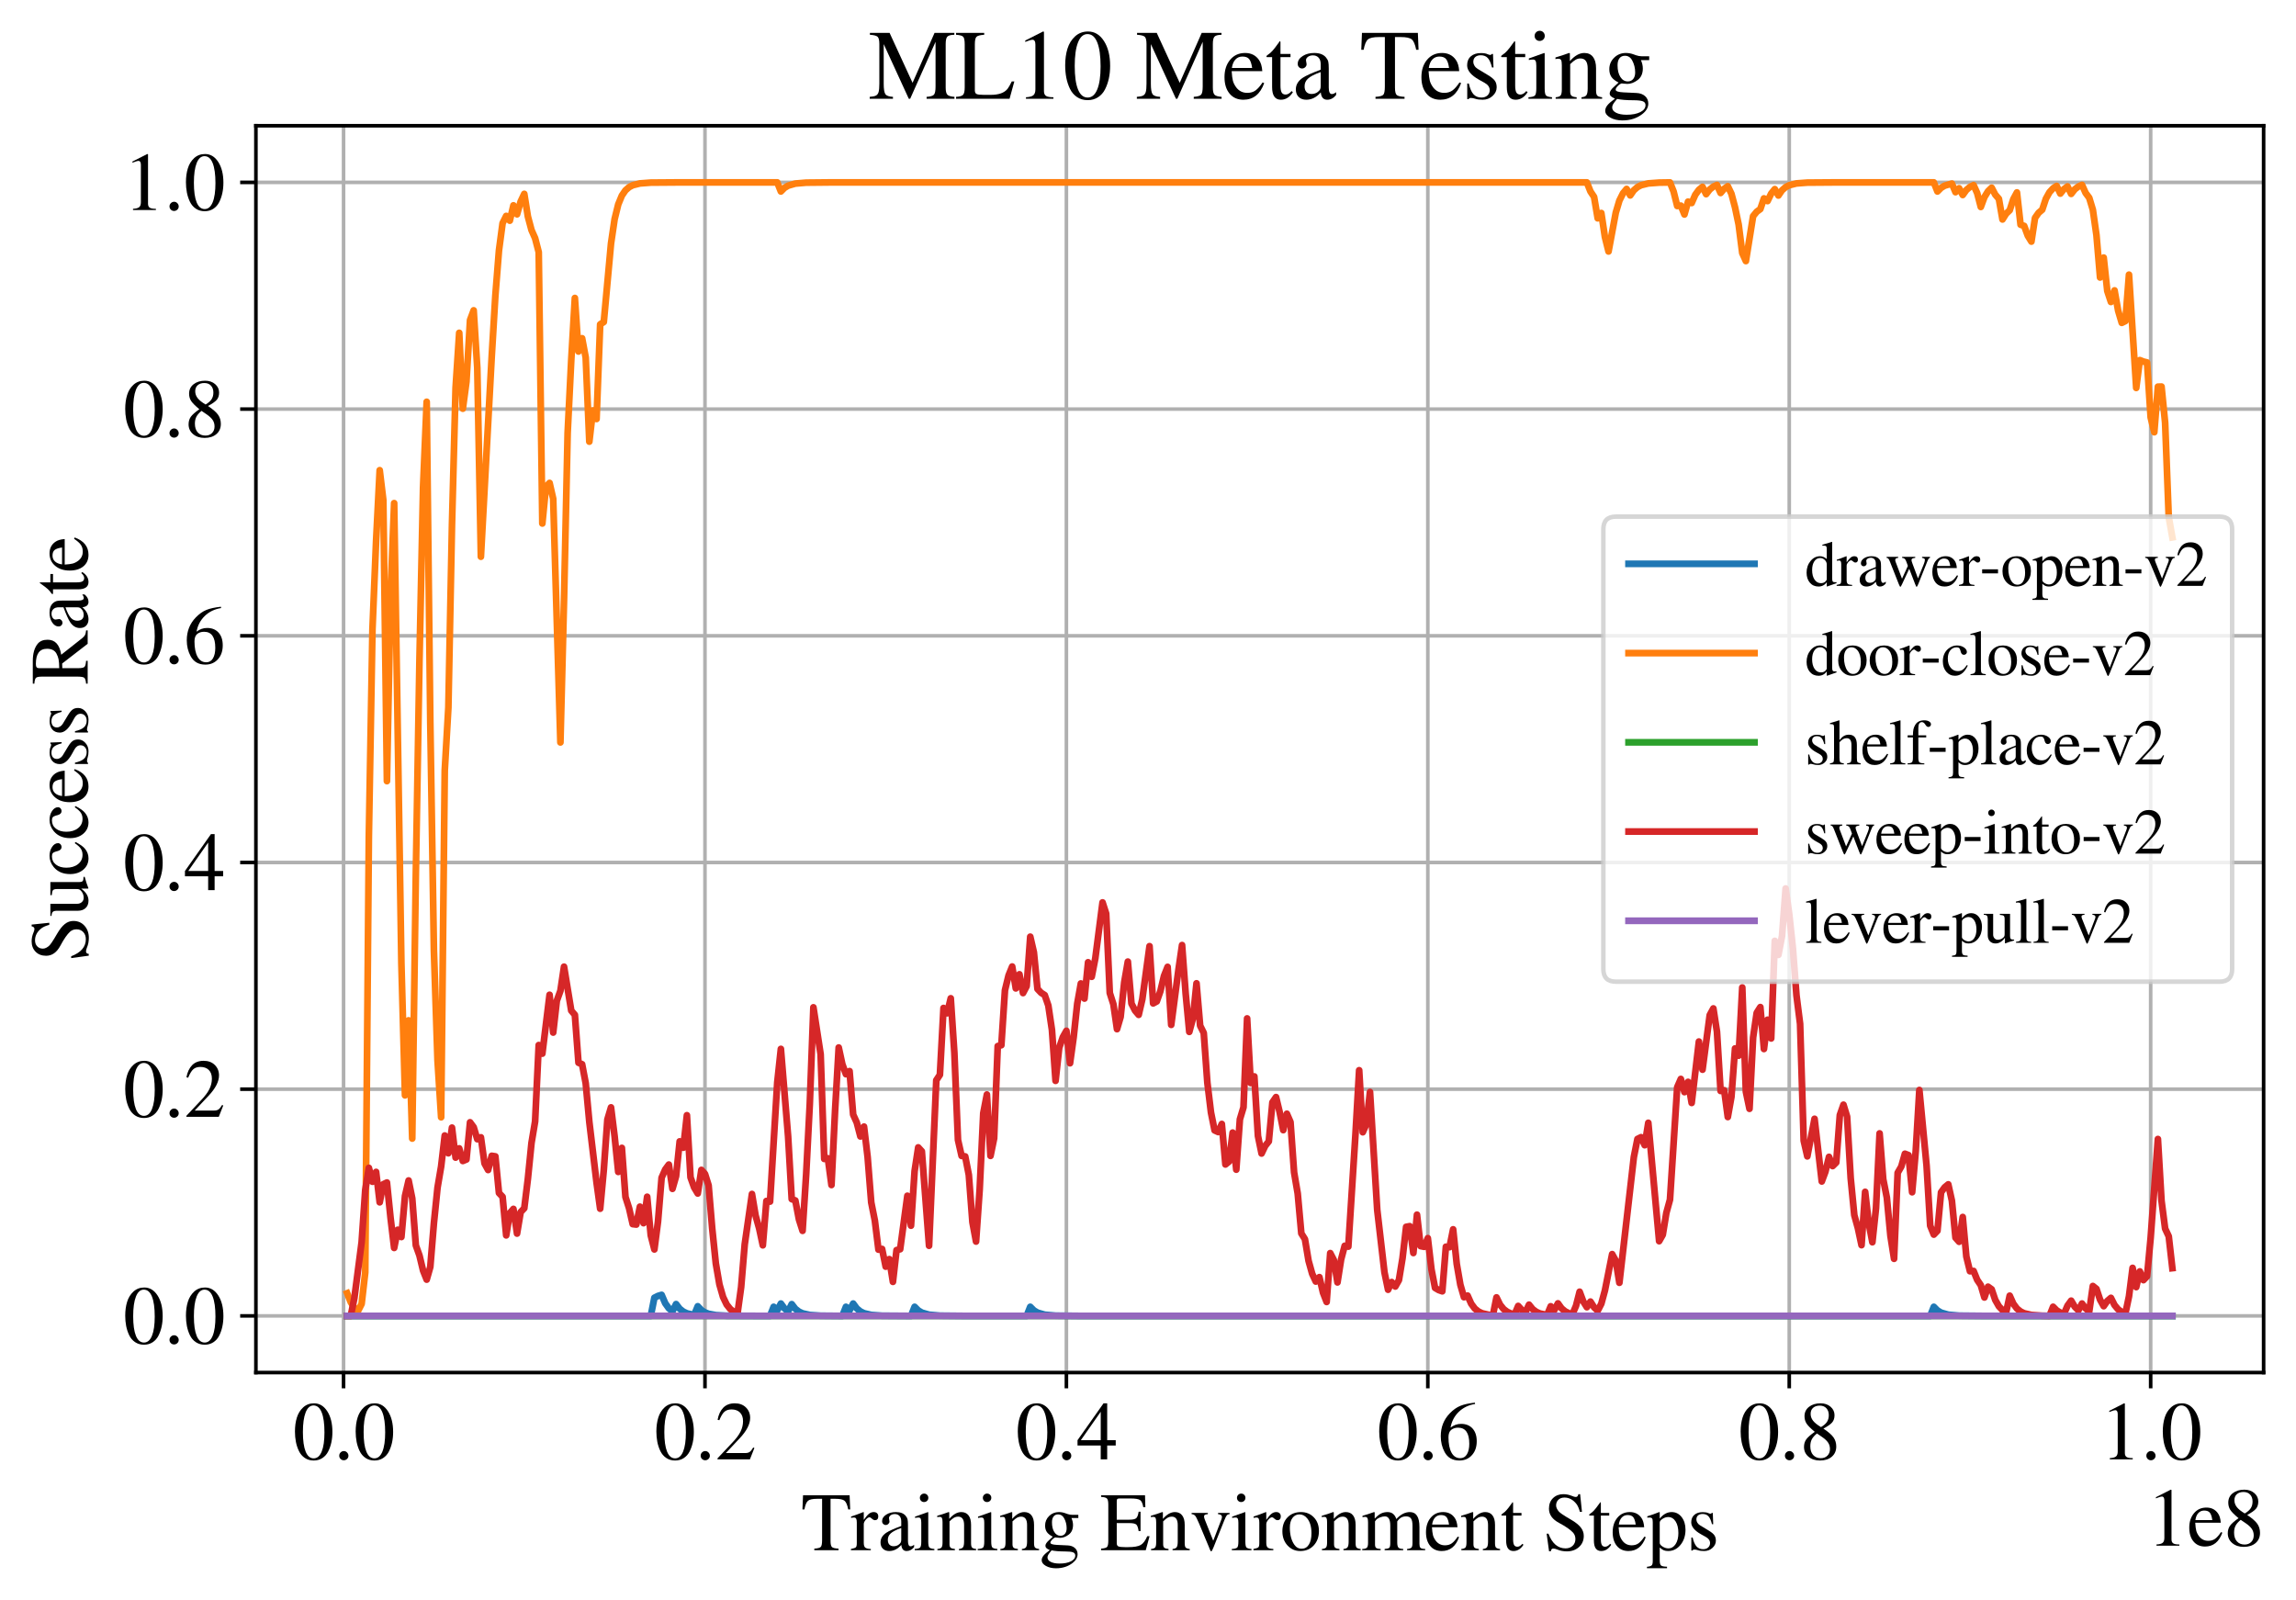 <?xml version="1.0" encoding="utf-8" standalone="no"?>
<!DOCTYPE svg PUBLIC "-//W3C//DTD SVG 1.1//EN"
  "http://www.w3.org/Graphics/SVG/1.1/DTD/svg11.dtd">
<svg xmlns:xlink="http://www.w3.org/1999/xlink" width="510.5pt" height="355.769pt" viewBox="0 0 510.5 355.769" xmlns="http://www.w3.org/2000/svg" version="1.1">
 <defs>
  <style type="text/css">*{stroke-linejoin: round; stroke-linecap: butt}</style>
 </defs>
 <g id="figure_1">
  <g id="patch_1">
   <path d="M 0 355.769 
L 510.5 355.769 
L 510.5 0 
L 0 0 
z
" style="fill: #ffffff"/>
  </g>
  <g id="axes_1">
   <g id="patch_2">
    <path d="M 56.9 305.152 
L 503.3 305.152 
L 503.3 27.952 
L 56.9 27.952 
z
" style="fill: #ffffff"/>
   </g>
   <g id="matplotlib.axis_1">
    <g id="xtick_1">
     <g id="line2d_1">
      <path d="M 76.387 305.152 
L 76.387 27.952 
" clip-path="url(#p95e732cefd)" style="fill: none; stroke: #b0b0b0; stroke-width: 0.8; stroke-linecap: square"/>
     </g>
     <g id="line2d_2">
      <defs>
       <path id="mdeeabfdb1f" d="M 0 0 
L 0 3.5 
" style="stroke: #000000; stroke-width: 0.8"/>
      </defs>
      <g>
       <use xlink:href="#mdeeabfdb1f" x="76.387" y="305.152" style="stroke: #000000; stroke-width: 0.8"/>
      </g>
     </g>
     <g id="text_1">
      <!-- 0.0 -->
      <g transform="translate(65.137 324.446)scale(0.18 -0.18)">
       <defs>
        <path id="STIXGeneral-Regular-30" d="M 3046 2112 
Q 3046 1683 2963 1302 
Q 2880 922 2717 602 
Q 2554 282 2266 96 
Q 1978 -90 1600 -90 
Q 1210 -90 915 108 
Q 621 307 461 640 
Q 301 973 227 1350 
Q 154 1728 154 2150 
Q 154 2746 301 3222 
Q 448 3699 790 4012 
Q 1133 4326 1626 4326 
Q 2253 4326 2649 3712 
Q 3046 3098 3046 2112 
z
M 2432 2080 
Q 2432 3091 2217 3625 
Q 2003 4160 1587 4160 
Q 1190 4160 979 3622 
Q 768 3085 768 2106 
Q 768 1120 979 598 
Q 1190 77 1600 77 
Q 2003 77 2217 598 
Q 2432 1120 2432 2080 
z
" transform="scale(0.016)"/>
        <path id="STIXGeneral-Regular-2e" d="M 1158 275 
Q 1158 134 1052 32 
Q 947 -70 800 -70 
Q 653 -70 550 32 
Q 448 134 448 281 
Q 448 429 553 534 
Q 659 640 806 640 
Q 947 640 1052 531 
Q 1158 422 1158 275 
z
" transform="scale(0.016)"/>
       </defs>
       <use xlink:href="#STIXGeneral-Regular-30"/>
       <use xlink:href="#STIXGeneral-Regular-2e" x="50"/>
       <use xlink:href="#STIXGeneral-Regular-30" x="75"/>
      </g>
     </g>
    </g>
    <g id="xtick_2">
     <g id="line2d_3">
      <path d="M 156.747 305.152 
L 156.747 27.952 
" clip-path="url(#p95e732cefd)" style="fill: none; stroke: #b0b0b0; stroke-width: 0.8; stroke-linecap: square"/>
     </g>
     <g id="line2d_4">
      <g>
       <use xlink:href="#mdeeabfdb1f" x="156.747" y="305.152" style="stroke: #000000; stroke-width: 0.8"/>
      </g>
     </g>
     <g id="text_2">
      <!-- 0.2 -->
      <g transform="translate(145.497 324.446)scale(0.18 -0.18)">
       <defs>
        <path id="STIXGeneral-Regular-32" d="M 3034 877 
L 2688 0 
L 186 0 
L 186 77 
L 1325 1286 
Q 1773 1754 1965 2144 
Q 2157 2534 2157 2950 
Q 2157 3379 1920 3616 
Q 1683 3853 1267 3853 
Q 922 3853 720 3673 
Q 518 3494 326 3021 
L 192 3053 
Q 301 3648 630 3987 
Q 960 4326 1523 4326 
Q 2054 4326 2380 4006 
Q 2707 3686 2707 3200 
Q 2707 2477 1888 1613 
L 832 486 
L 2330 486 
Q 2541 486 2665 569 
Q 2790 653 2944 915 
L 3034 877 
z
" transform="scale(0.016)"/>
       </defs>
       <use xlink:href="#STIXGeneral-Regular-30"/>
       <use xlink:href="#STIXGeneral-Regular-2e" x="50"/>
       <use xlink:href="#STIXGeneral-Regular-32" x="75"/>
      </g>
     </g>
    </g>
    <g id="xtick_3">
     <g id="line2d_5">
      <path d="M 237.107 305.152 
L 237.107 27.952 
" clip-path="url(#p95e732cefd)" style="fill: none; stroke: #b0b0b0; stroke-width: 0.8; stroke-linecap: square"/>
     </g>
     <g id="line2d_6">
      <g>
       <use xlink:href="#mdeeabfdb1f" x="237.107" y="305.152" style="stroke: #000000; stroke-width: 0.8"/>
      </g>
     </g>
     <g id="text_3">
      <!-- 0.4 -->
      <g transform="translate(225.857 324.446)scale(0.18 -0.18)">
       <defs>
        <path id="STIXGeneral-Regular-34" d="M 3027 1069 
L 2368 1069 
L 2368 0 
L 1869 0 
L 1869 1069 
L 77 1069 
L 77 1478 
L 2086 4326 
L 2368 4326 
L 2368 1478 
L 3027 1478 
L 3027 1069 
z
M 1869 1478 
L 1869 3674 
L 333 1478 
L 1869 1478 
z
" transform="scale(0.016)"/>
       </defs>
       <use xlink:href="#STIXGeneral-Regular-30"/>
       <use xlink:href="#STIXGeneral-Regular-2e" x="50"/>
       <use xlink:href="#STIXGeneral-Regular-34" x="75"/>
      </g>
     </g>
    </g>
    <g id="xtick_4">
     <g id="line2d_7">
      <path d="M 317.467 305.152 
L 317.467 27.952 
" clip-path="url(#p95e732cefd)" style="fill: none; stroke: #b0b0b0; stroke-width: 0.8; stroke-linecap: square"/>
     </g>
     <g id="line2d_8">
      <g>
       <use xlink:href="#mdeeabfdb1f" x="317.467" y="305.152" style="stroke: #000000; stroke-width: 0.8"/>
      </g>
     </g>
     <g id="text_4">
      <!-- 0.6 -->
      <g transform="translate(306.217 324.446)scale(0.18 -0.18)">
       <defs>
        <path id="STIXGeneral-Regular-36" d="M 2854 4378 
L 2867 4275 
Q 2112 4154 1606 3664 
Q 1101 3174 973 2451 
Q 1344 2739 1786 2739 
Q 2349 2739 2672 2380 
Q 2995 2022 2995 1402 
Q 2995 774 2669 378 
Q 2291 -90 1651 -90 
Q 870 -90 518 557 
Q 218 1107 218 1786 
Q 218 2835 915 3552 
Q 1312 3962 1731 4131 
Q 2150 4301 2854 4378 
z
M 2419 1203 
Q 2419 2445 1555 2445 
Q 1235 2445 1024 2275 
Q 813 2106 813 1702 
Q 813 954 1046 522 
Q 1280 90 1722 90 
Q 2061 90 2240 394 
Q 2419 698 2419 1203 
z
" transform="scale(0.016)"/>
       </defs>
       <use xlink:href="#STIXGeneral-Regular-30"/>
       <use xlink:href="#STIXGeneral-Regular-2e" x="50"/>
       <use xlink:href="#STIXGeneral-Regular-36" x="75"/>
      </g>
     </g>
    </g>
    <g id="xtick_5">
     <g id="line2d_9">
      <path d="M 397.827 305.152 
L 397.827 27.952 
" clip-path="url(#p95e732cefd)" style="fill: none; stroke: #b0b0b0; stroke-width: 0.8; stroke-linecap: square"/>
     </g>
     <g id="line2d_10">
      <g>
       <use xlink:href="#mdeeabfdb1f" x="397.827" y="305.152" style="stroke: #000000; stroke-width: 0.8"/>
      </g>
     </g>
     <g id="text_5">
      <!-- 0.8 -->
      <g transform="translate(386.577 324.446)scale(0.18 -0.18)">
       <defs>
        <path id="STIXGeneral-Regular-38" d="M 2848 992 
Q 2848 499 2505 204 
Q 2163 -90 1587 -90 
Q 1050 -90 704 204 
Q 358 499 358 954 
Q 358 1293 524 1533 
Q 691 1773 1190 2125 
Q 710 2522 553 2765 
Q 397 3008 397 3328 
Q 397 3782 745 4054 
Q 1094 4326 1638 4326 
Q 2106 4326 2410 4060 
Q 2714 3795 2714 3411 
Q 2714 3059 2531 2848 
Q 2349 2637 1856 2374 
Q 2432 1990 2640 1689 
Q 2848 1389 2848 992 
z
M 2272 3411 
Q 2272 3744 2086 3945 
Q 1901 4147 1574 4147 
Q 1248 4147 1059 3977 
Q 870 3808 870 3513 
Q 870 3219 1059 2979 
Q 1248 2739 1670 2490 
Q 1997 2682 2134 2896 
Q 2272 3110 2272 3411 
z
M 1734 1741 
L 1357 1997 
Q 1075 1766 960 1545 
Q 845 1325 845 1011 
Q 845 576 1065 333 
Q 1286 90 1658 90 
Q 1971 90 2166 285 
Q 2362 480 2362 794 
Q 2362 1082 2214 1299 
Q 2067 1517 1734 1741 
z
" transform="scale(0.016)"/>
       </defs>
       <use xlink:href="#STIXGeneral-Regular-30"/>
       <use xlink:href="#STIXGeneral-Regular-2e" x="50"/>
       <use xlink:href="#STIXGeneral-Regular-38" x="75"/>
      </g>
     </g>
    </g>
    <g id="xtick_6">
     <g id="line2d_11">
      <path d="M 478.187 305.152 
L 478.187 27.952 
" clip-path="url(#p95e732cefd)" style="fill: none; stroke: #b0b0b0; stroke-width: 0.8; stroke-linecap: square"/>
     </g>
     <g id="line2d_12">
      <g>
       <use xlink:href="#mdeeabfdb1f" x="478.187" y="305.152" style="stroke: #000000; stroke-width: 0.8"/>
      </g>
     </g>
     <g id="text_6">
      <!-- 1.0 -->
      <g transform="translate(466.937 324.446)scale(0.18 -0.18)">
       <defs>
        <path id="STIXGeneral-Regular-31" d="M 2522 0 
L 755 0 
L 755 96 
Q 1107 115 1235 227 
Q 1363 339 1363 608 
L 1363 3482 
Q 1363 3795 1171 3795 
Q 1082 3795 883 3718 
L 710 3654 
L 710 3744 
L 1856 4326 
L 1914 4307 
L 1914 486 
Q 1914 275 2042 185 
Q 2170 96 2522 96 
L 2522 0 
z
" transform="scale(0.016)"/>
       </defs>
       <use xlink:href="#STIXGeneral-Regular-31"/>
       <use xlink:href="#STIXGeneral-Regular-2e" x="50"/>
       <use xlink:href="#STIXGeneral-Regular-30" x="75"/>
      </g>
     </g>
    </g>
    <g id="text_7">
     <!-- Training Environment Steps -->
     <g transform="translate(178.105 344.646)scale(0.18 -0.18)">
      <defs>
       <path id="STIXGeneral-Regular-54" d="M 3795 3149 
L 3642 3149 
Q 3539 3674 3353 3821 
Q 3168 3968 2656 3968 
L 2278 3968 
L 2278 710 
Q 2278 346 2387 243 
Q 2496 141 2893 122 
L 2893 0 
L 1024 0 
L 1024 122 
Q 1427 147 1526 256 
Q 1626 365 1626 787 
L 1626 3968 
L 1242 3968 
Q 723 3968 540 3817 
Q 358 3667 262 3149 
L 109 3149 
L 154 4237 
L 3750 4237 
L 3795 3149 
z
" transform="scale(0.016)"/>
       <path id="STIXGeneral-Regular-72" d="M 1024 2931 
L 1024 2342 
Q 1267 2688 1430 2816 
Q 1594 2944 1792 2944 
Q 1958 2944 2051 2854 
Q 2144 2765 2144 2605 
Q 2144 2470 2077 2393 
Q 2010 2317 1894 2317 
Q 1773 2317 1638 2445 
Q 1536 2541 1472 2541 
Q 1338 2541 1181 2355 
Q 1024 2170 1024 2016 
L 1024 576 
Q 1024 301 1133 205 
Q 1242 109 1568 96 
L 1568 0 
L 32 0 
L 32 96 
Q 339 154 412 224 
Q 486 294 486 538 
L 486 2138 
Q 486 2349 438 2435 
Q 390 2522 269 2522 
Q 166 2522 45 2496 
L 45 2598 
Q 448 2726 992 2944 
L 1024 2931 
z
" transform="scale(0.016)"/>
       <path id="STIXGeneral-Regular-61" d="M 2829 422 
L 2829 243 
Q 2586 -64 2253 -64 
Q 1888 -64 1843 403 
L 1837 403 
Q 1427 -64 909 -64 
Q 608 -64 422 112 
Q 237 288 237 602 
Q 237 1050 685 1350 
Q 992 1555 1837 1869 
L 1837 2214 
Q 1837 2502 1699 2646 
Q 1562 2790 1338 2790 
Q 1146 2790 1018 2697 
Q 890 2605 890 2477 
Q 890 2419 909 2348 
Q 928 2278 928 2208 
Q 928 2112 841 2029 
Q 755 1946 634 1946 
Q 525 1946 441 2029 
Q 358 2112 358 2240 
Q 358 2547 685 2752 
Q 986 2944 1421 2944 
Q 1939 2944 2176 2656 
Q 2291 2522 2323 2384 
Q 2355 2246 2355 1946 
L 2355 723 
Q 2355 301 2554 301 
Q 2682 301 2829 422 
z
M 1837 813 
L 1837 1715 
Q 1248 1510 1018 1293 
Q 800 1094 800 800 
Q 800 557 921 432 
Q 1043 307 1242 307 
Q 1453 307 1613 410 
Q 1747 506 1792 589 
Q 1837 672 1837 813 
z
" transform="scale(0.016)"/>
       <path id="STIXGeneral-Regular-69" d="M 1152 4045 
Q 1152 3904 1056 3811 
Q 960 3718 819 3718 
Q 685 3718 592 3811 
Q 499 3904 499 4045 
Q 499 4179 595 4275 
Q 691 4371 826 4371 
Q 966 4371 1059 4275 
Q 1152 4179 1152 4045 
z
M 1619 0 
L 102 0 
L 102 96 
Q 435 115 521 211 
Q 608 307 608 666 
L 608 2118 
Q 608 2342 563 2432 
Q 518 2522 397 2522 
Q 243 2522 128 2490 
L 128 2592 
L 1120 2944 
L 1146 2918 
L 1146 672 
Q 1146 314 1226 218 
Q 1306 122 1619 96 
L 1619 0 
z
" transform="scale(0.016)"/>
       <path id="STIXGeneral-Regular-6e" d="M 3104 0 
L 1773 0 
L 1779 96 
Q 2016 115 2096 233 
Q 2176 352 2176 672 
L 2176 1946 
Q 2176 2592 1709 2592 
Q 1549 2592 1408 2515 
Q 1267 2438 1050 2227 
L 1050 461 
Q 1050 269 1136 192 
Q 1222 115 1466 96 
L 1466 0 
L 115 0 
L 115 96 
Q 358 115 435 214 
Q 512 314 512 602 
L 512 2157 
Q 512 2394 467 2483 
Q 422 2573 288 2573 
Q 160 2573 102 2547 
L 102 2656 
Q 550 2784 979 2944 
L 1030 2925 
L 1030 2426 
L 1037 2426 
Q 1491 2944 1958 2944 
Q 2323 2944 2518 2688 
Q 2714 2432 2714 1958 
L 2714 544 
Q 2714 288 2790 205 
Q 2867 122 3104 96 
L 3104 0 
z
" transform="scale(0.016)"/>
       <path id="STIXGeneral-Regular-67" d="M 3008 2483 
L 2477 2483 
Q 2598 2208 2598 1946 
Q 2598 1453 2265 1203 
Q 1933 954 1600 954 
Q 1530 954 1357 973 
L 1235 986 
Q 1107 947 979 812 
Q 851 678 851 582 
Q 851 435 1350 410 
L 2176 371 
Q 2528 358 2739 172 
Q 2950 -13 2950 -314 
Q 2950 -685 2566 -986 
Q 2035 -1395 1286 -1395 
Q 826 -1395 502 -1212 
Q 179 -1030 179 -774 
Q 179 -595 320 -419 
Q 461 -243 806 6 
Q 602 102 534 172 
Q 467 243 467 346 
Q 467 531 762 787 
Q 909 915 1037 1043 
Q 717 1203 579 1401 
Q 442 1600 442 1901 
Q 442 2336 752 2640 
Q 1062 2944 1510 2944 
Q 1766 2944 2022 2848 
L 2163 2797 
Q 2349 2733 2515 2733 
L 3008 2733 
L 3008 2483 
z
M 973 2163 
L 973 2144 
Q 973 1683 1155 1398 
Q 1338 1114 1632 1114 
Q 1850 1114 1978 1270 
Q 2106 1427 2106 1690 
Q 2106 2112 1914 2464 
Q 1754 2765 1446 2765 
Q 1222 2765 1097 2605 
Q 973 2445 973 2163 
z
M 2771 -410 
Q 2771 -230 2595 -163 
Q 2419 -96 1978 -96 
Q 1344 -96 941 -13 
Q 749 -243 688 -348 
Q 627 -454 627 -563 
Q 627 -774 880 -902 
Q 1133 -1030 1555 -1030 
Q 2099 -1030 2435 -860 
Q 2771 -691 2771 -410 
z
" transform="scale(0.016)"/>
       <path id="STIXGeneral-Regular-20" transform="scale(0.016)"/>
       <path id="STIXGeneral-Regular-45" d="M 3821 1082 
L 3526 0 
L 77 0 
L 77 122 
Q 442 147 538 252 
Q 634 358 634 730 
L 634 3520 
Q 634 3878 534 3987 
Q 435 4096 77 4115 
L 77 4237 
L 3469 4237 
L 3494 3322 
L 3334 3322 
Q 3264 3750 3085 3872 
Q 2906 3994 2349 3994 
L 1510 3994 
Q 1370 3994 1328 3952 
Q 1286 3910 1286 3763 
L 1286 2355 
L 2253 2355 
Q 2656 2355 2787 2470 
Q 2918 2586 2976 2970 
L 3123 2970 
L 3123 1472 
L 2976 1472 
Q 2918 1875 2790 1984 
Q 2662 2093 2253 2093 
L 1286 2093 
L 1286 538 
Q 1286 346 1420 291 
Q 1555 237 1933 237 
L 2163 237 
Q 2848 237 3136 403 
Q 3424 570 3642 1082 
L 3821 1082 
z
" transform="scale(0.016)"/>
       <path id="STIXGeneral-Regular-76" d="M 3053 2880 
L 3053 2784 
Q 2906 2771 2835 2688 
Q 2765 2605 2637 2285 
L 1818 230 
Q 1690 -90 1638 -90 
Q 1587 -90 1523 77 
Q 1510 96 1497 141 
Q 1485 186 1472 211 
L 704 2048 
Q 499 2534 403 2652 
Q 307 2771 122 2784 
L 122 2880 
L 1376 2880 
L 1376 2784 
Q 1210 2771 1146 2732 
Q 1082 2694 1082 2611 
Q 1082 2509 1139 2368 
L 1792 730 
L 2426 2387 
Q 2464 2483 2464 2579 
Q 2464 2758 2163 2784 
L 2163 2880 
L 3053 2880 
z
" transform="scale(0.016)"/>
       <path id="STIXGeneral-Regular-6f" d="M 3008 1478 
Q 3008 806 2608 371 
Q 2208 -64 1568 -64 
Q 979 -64 582 368 
Q 186 800 186 1459 
Q 186 2125 582 2534 
Q 979 2944 1626 2944 
Q 2221 2944 2614 2537 
Q 3008 2131 3008 1478 
z
M 2432 1306 
Q 2432 2035 2112 2445 
Q 1856 2765 1504 2765 
Q 1171 2765 966 2493 
Q 762 2221 762 1747 
Q 762 928 1101 435 
Q 1318 115 1677 115 
Q 2029 115 2230 432 
Q 2432 749 2432 1306 
z
" transform="scale(0.016)"/>
       <path id="STIXGeneral-Regular-6d" d="M 4960 0 
L 3565 0 
L 3565 96 
Q 3834 122 3907 208 
Q 3981 294 3981 576 
L 3981 1894 
Q 3981 2278 3869 2444 
Q 3757 2611 3488 2611 
Q 3264 2611 3107 2521 
Q 2950 2432 2803 2221 
L 2803 608 
Q 2803 301 2896 201 
Q 2989 102 3264 96 
L 3264 0 
L 1830 0 
L 1830 96 
Q 2112 115 2189 188 
Q 2266 262 2266 550 
L 2266 1901 
Q 2266 2611 1850 2611 
Q 1670 2611 1468 2531 
Q 1267 2451 1171 2336 
Q 1088 2240 1088 2227 
L 1088 448 
Q 1088 243 1177 176 
Q 1267 109 1523 96 
L 1523 0 
L 102 0 
L 102 96 
Q 371 102 460 195 
Q 550 288 550 563 
L 550 2150 
Q 550 2387 499 2480 
Q 448 2573 326 2573 
Q 230 2573 122 2547 
L 122 2656 
Q 557 2778 1011 2944 
L 1062 2925 
L 1062 2451 
L 1075 2451 
Q 1363 2752 1584 2848 
Q 1805 2944 2054 2944 
Q 2560 2944 2733 2406 
Q 3232 2944 3776 2944 
Q 4518 2944 4518 1792 
L 4518 493 
Q 4518 282 4582 202 
Q 4646 122 4794 109 
L 4960 96 
L 4960 0 
z
" transform="scale(0.016)"/>
       <path id="STIXGeneral-Regular-65" d="M 2611 1050 
L 2714 1005 
Q 2330 -64 1376 -64 
Q 813 -64 486 329 
Q 160 723 160 1389 
Q 160 2074 525 2509 
Q 890 2944 1485 2944 
Q 2061 2944 2374 2502 
Q 2560 2246 2592 1773 
L 621 1773 
Q 646 1370 700 1158 
Q 755 947 915 730 
Q 1184 378 1626 378 
Q 1939 378 2153 531 
Q 2368 685 2611 1050 
z
M 634 1978 
L 1939 1978 
Q 1882 2381 1750 2547 
Q 1619 2714 1312 2714 
Q 1043 2714 864 2525 
Q 685 2336 634 1978 
z
" transform="scale(0.016)"/>
       <path id="STIXGeneral-Regular-74" d="M 1702 493 
L 1786 422 
Q 1478 -64 1011 -64 
Q 448 -64 448 749 
L 448 2675 
L 109 2675 
Q 83 2694 83 2720 
Q 83 2771 192 2842 
Q 435 2982 813 3526 
Q 826 3546 874 3606 
Q 922 3667 941 3706 
Q 986 3706 986 3622 
L 986 2880 
L 1632 2880 
L 1632 2675 
L 986 2675 
L 986 845 
Q 986 538 1062 403 
Q 1139 269 1318 269 
Q 1510 269 1702 493 
z
" transform="scale(0.016)"/>
       <path id="STIXGeneral-Regular-53" d="M 3002 2963 
L 2842 2963 
Q 2733 3360 2579 3565 
Q 2189 4064 1651 4064 
Q 1357 4064 1181 3894 
Q 1005 3725 1005 3456 
Q 1005 3328 1069 3206 
Q 1133 3085 1206 2998 
Q 1280 2912 1465 2784 
Q 1651 2656 1766 2589 
Q 1882 2522 2150 2362 
Q 2669 2061 2905 1763 
Q 3142 1466 3142 1107 
Q 3142 576 2771 243 
Q 2400 -90 1837 -90 
Q 1421 -90 1082 58 
Q 915 128 781 128 
Q 704 128 653 70 
Q 602 13 602 -83 
L 461 -83 
L 275 1274 
L 416 1274 
Q 845 141 1734 141 
Q 2074 141 2285 342 
Q 2496 544 2496 858 
Q 2496 1158 2310 1363 
Q 2003 1696 1235 2106 
Q 454 2522 454 3206 
Q 454 3718 768 4022 
Q 1082 4326 1568 4326 
Q 1907 4326 2240 4186 
Q 2413 4109 2522 4109 
Q 2688 4109 2726 4326 
L 2861 4326 
L 3002 2963 
z
" transform="scale(0.016)"/>
       <path id="STIXGeneral-Regular-70" d="M 1018 2931 
L 1018 2438 
Q 1421 2944 1939 2944 
Q 2406 2944 2707 2560 
Q 3008 2176 3008 1581 
Q 3008 883 2621 409 
Q 2234 -64 1664 -64 
Q 1466 -64 1328 -6 
Q 1190 51 1018 211 
L 1018 -794 
Q 1018 -1094 1120 -1180 
Q 1222 -1267 1581 -1274 
L 1581 -1389 
L 32 -1389 
L 32 -1280 
Q 314 -1254 397 -1171 
Q 480 -1088 480 -838 
L 480 2157 
Q 480 2381 429 2451 
Q 378 2522 218 2522 
Q 115 2522 58 2515 
L 58 2618 
Q 506 2752 979 2944 
L 1018 2931 
z
M 1018 2138 
L 1018 563 
Q 1018 422 1238 281 
Q 1459 141 1683 141 
Q 2029 141 2243 467 
Q 2458 794 2458 1325 
Q 2458 1888 2243 2224 
Q 2029 2560 1670 2560 
Q 1446 2560 1232 2419 
Q 1018 2278 1018 2138 
z
" transform="scale(0.016)"/>
       <path id="STIXGeneral-Regular-73" d="M 998 1926 
L 1664 1523 
Q 1984 1331 2105 1164 
Q 2227 998 2227 736 
Q 2227 416 1961 176 
Q 1696 -64 1331 -64 
Q 1030 -64 864 -6 
Q 691 51 570 51 
Q 461 51 416 -26 
L 333 -26 
L 333 979 
L 435 979 
Q 538 512 730 294 
Q 922 77 1248 77 
Q 1485 77 1632 211 
Q 1779 346 1779 550 
Q 1779 845 1440 1030 
L 1094 1222 
Q 326 1651 326 2150 
Q 326 2522 566 2730 
Q 806 2938 1210 2938 
Q 1491 2938 1638 2867 
Q 1754 2816 1818 2816 
Q 1862 2816 1920 2880 
L 1990 2880 
L 2022 2010 
L 1926 2010 
Q 1818 2445 1654 2621 
Q 1491 2797 1203 2797 
Q 986 2797 854 2688 
Q 723 2579 723 2362 
Q 723 2253 796 2128 
Q 870 2003 998 1926 
z
" transform="scale(0.016)"/>
      </defs>
      <use xlink:href="#STIXGeneral-Regular-54"/>
      <use xlink:href="#STIXGeneral-Regular-72" x="61.1"/>
      <use xlink:href="#STIXGeneral-Regular-61" x="94.4"/>
      <use xlink:href="#STIXGeneral-Regular-69" x="138.8"/>
      <use xlink:href="#STIXGeneral-Regular-6e" x="166.6"/>
      <use xlink:href="#STIXGeneral-Regular-69" x="216.6"/>
      <use xlink:href="#STIXGeneral-Regular-6e" x="244.4"/>
      <use xlink:href="#STIXGeneral-Regular-67" x="294.4"/>
      <use xlink:href="#STIXGeneral-Regular-20" x="344.4"/>
      <use xlink:href="#STIXGeneral-Regular-45" x="369.4"/>
      <use xlink:href="#STIXGeneral-Regular-6e" x="430.5"/>
      <use xlink:href="#STIXGeneral-Regular-76" x="480.5"/>
      <use xlink:href="#STIXGeneral-Regular-69" x="530.5"/>
      <use xlink:href="#STIXGeneral-Regular-72" x="558.3"/>
      <use xlink:href="#STIXGeneral-Regular-6f" x="591.6"/>
      <use xlink:href="#STIXGeneral-Regular-6e" x="641.6"/>
      <use xlink:href="#STIXGeneral-Regular-6d" x="691.6"/>
      <use xlink:href="#STIXGeneral-Regular-65" x="769.4"/>
      <use xlink:href="#STIXGeneral-Regular-6e" x="813.8"/>
      <use xlink:href="#STIXGeneral-Regular-74" x="863.8"/>
      <use xlink:href="#STIXGeneral-Regular-20" x="891.6"/>
      <use xlink:href="#STIXGeneral-Regular-53" x="916.6"/>
      <use xlink:href="#STIXGeneral-Regular-74" x="972.2"/>
      <use xlink:href="#STIXGeneral-Regular-65" x="1000"/>
      <use xlink:href="#STIXGeneral-Regular-70" x="1044.4"/>
      <use xlink:href="#STIXGeneral-Regular-73" x="1094.4"/>
     </g>
    </g>
    <g id="text_8">
     <!-- 1e8 -->
     <g transform="translate(477.307 343.646)scale(0.18 -0.18)">
      <use xlink:href="#STIXGeneral-Regular-31"/>
      <use xlink:href="#STIXGeneral-Regular-65" x="50"/>
      <use xlink:href="#STIXGeneral-Regular-38" x="94.4"/>
     </g>
    </g>
   </g>
   <g id="matplotlib.axis_2">
    <g id="ytick_1">
     <g id="line2d_13">
      <path d="M 56.9 292.552 
L 503.3 292.552 
" clip-path="url(#p95e732cefd)" style="fill: none; stroke: #b0b0b0; stroke-width: 0.8; stroke-linecap: square"/>
     </g>
     <g id="line2d_14">
      <defs>
       <path id="mdb57d8b29a" d="M 0 0 
L -3.5 0 
" style="stroke: #000000; stroke-width: 0.8"/>
      </defs>
      <g>
       <use xlink:href="#mdb57d8b29a" x="56.9" y="292.552" style="stroke: #000000; stroke-width: 0.8"/>
      </g>
     </g>
     <g id="text_9">
      <!-- 0.0 -->
      <g transform="translate(27.4 298.699)scale(0.18 -0.18)">
       <use xlink:href="#STIXGeneral-Regular-30"/>
       <use xlink:href="#STIXGeneral-Regular-2e" x="50"/>
       <use xlink:href="#STIXGeneral-Regular-30" x="75"/>
      </g>
     </g>
    </g>
    <g id="ytick_2">
     <g id="line2d_15">
      <path d="M 56.9 242.152 
L 503.3 242.152 
" clip-path="url(#p95e732cefd)" style="fill: none; stroke: #b0b0b0; stroke-width: 0.8; stroke-linecap: square"/>
     </g>
     <g id="line2d_16">
      <g>
       <use xlink:href="#mdb57d8b29a" x="56.9" y="242.152" style="stroke: #000000; stroke-width: 0.8"/>
      </g>
     </g>
     <g id="text_10">
      <!-- 0.2 -->
      <g transform="translate(27.4 248.299)scale(0.18 -0.18)">
       <use xlink:href="#STIXGeneral-Regular-30"/>
       <use xlink:href="#STIXGeneral-Regular-2e" x="50"/>
       <use xlink:href="#STIXGeneral-Regular-32" x="75"/>
      </g>
     </g>
    </g>
    <g id="ytick_3">
     <g id="line2d_17">
      <path d="M 56.9 191.752 
L 503.3 191.752 
" clip-path="url(#p95e732cefd)" style="fill: none; stroke: #b0b0b0; stroke-width: 0.8; stroke-linecap: square"/>
     </g>
     <g id="line2d_18">
      <g>
       <use xlink:href="#mdb57d8b29a" x="56.9" y="191.752" style="stroke: #000000; stroke-width: 0.8"/>
      </g>
     </g>
     <g id="text_11">
      <!-- 0.4 -->
      <g transform="translate(27.4 197.899)scale(0.18 -0.18)">
       <use xlink:href="#STIXGeneral-Regular-30"/>
       <use xlink:href="#STIXGeneral-Regular-2e" x="50"/>
       <use xlink:href="#STIXGeneral-Regular-34" x="75"/>
      </g>
     </g>
    </g>
    <g id="ytick_4">
     <g id="line2d_19">
      <path d="M 56.9 141.352 
L 503.3 141.352 
" clip-path="url(#p95e732cefd)" style="fill: none; stroke: #b0b0b0; stroke-width: 0.8; stroke-linecap: square"/>
     </g>
     <g id="line2d_20">
      <g>
       <use xlink:href="#mdb57d8b29a" x="56.9" y="141.352" style="stroke: #000000; stroke-width: 0.8"/>
      </g>
     </g>
     <g id="text_12">
      <!-- 0.6 -->
      <g transform="translate(27.4 147.499)scale(0.18 -0.18)">
       <use xlink:href="#STIXGeneral-Regular-30"/>
       <use xlink:href="#STIXGeneral-Regular-2e" x="50"/>
       <use xlink:href="#STIXGeneral-Regular-36" x="75"/>
      </g>
     </g>
    </g>
    <g id="ytick_5">
     <g id="line2d_21">
      <path d="M 56.9 90.952 
L 503.3 90.952 
" clip-path="url(#p95e732cefd)" style="fill: none; stroke: #b0b0b0; stroke-width: 0.8; stroke-linecap: square"/>
     </g>
     <g id="line2d_22">
      <g>
       <use xlink:href="#mdb57d8b29a" x="56.9" y="90.952" style="stroke: #000000; stroke-width: 0.8"/>
      </g>
     </g>
     <g id="text_13">
      <!-- 0.8 -->
      <g transform="translate(27.4 97.099)scale(0.18 -0.18)">
       <use xlink:href="#STIXGeneral-Regular-30"/>
       <use xlink:href="#STIXGeneral-Regular-2e" x="50"/>
       <use xlink:href="#STIXGeneral-Regular-38" x="75"/>
      </g>
     </g>
    </g>
    <g id="ytick_6">
     <g id="line2d_23">
      <path d="M 56.9 40.552 
L 503.3 40.552 
" clip-path="url(#p95e732cefd)" style="fill: none; stroke: #b0b0b0; stroke-width: 0.8; stroke-linecap: square"/>
     </g>
     <g id="line2d_24">
      <g>
       <use xlink:href="#mdb57d8b29a" x="56.9" y="40.552" style="stroke: #000000; stroke-width: 0.8"/>
      </g>
     </g>
     <g id="text_14">
      <!-- 1.0 -->
      <g transform="translate(27.4 46.699)scale(0.18 -0.18)">
       <use xlink:href="#STIXGeneral-Regular-31"/>
       <use xlink:href="#STIXGeneral-Regular-2e" x="50"/>
       <use xlink:href="#STIXGeneral-Regular-30" x="75"/>
      </g>
     </g>
    </g>
    <g id="text_15">
     <!-- Success Rate -->
     <g transform="translate(19.493 213.797)rotate(-90)scale(0.18 -0.18)">
      <defs>
       <path id="STIXGeneral-Regular-75" d="M 3072 320 
L 3072 230 
Q 2573 96 2195 -58 
L 2163 -38 
L 2163 486 
L 2150 486 
Q 1747 -64 1235 -64 
Q 870 -64 662 160 
Q 454 384 454 755 
L 454 2362 
Q 454 2598 371 2688 
Q 288 2778 58 2790 
L 58 2880 
L 992 2880 
L 992 813 
Q 992 595 1123 451 
Q 1254 307 1446 307 
Q 1760 307 1984 506 
Q 2067 582 2099 649 
Q 2131 717 2131 877 
L 2131 2355 
Q 2131 2605 2041 2678 
Q 1952 2752 1658 2771 
L 1658 2880 
L 2669 2880 
L 2669 685 
Q 2669 461 2742 390 
Q 2816 320 3034 320 
L 3072 320 
z
" transform="scale(0.016)"/>
       <path id="STIXGeneral-Regular-63" d="M 2547 998 
L 2637 941 
Q 2362 403 2112 205 
Q 1786 -64 1376 -64 
Q 845 -64 502 336 
Q 160 736 160 1357 
Q 160 2170 698 2618 
Q 1094 2944 1562 2944 
Q 1965 2944 2256 2749 
Q 2547 2554 2547 2285 
Q 2547 2176 2457 2096 
Q 2368 2016 2246 2016 
Q 2022 2016 1939 2310 
L 1901 2451 
Q 1850 2630 1773 2694 
Q 1696 2758 1523 2758 
Q 1133 2758 893 2451 
Q 653 2144 653 1645 
Q 653 1094 928 745 
Q 1203 397 1645 397 
Q 1920 397 2118 528 
Q 2317 659 2547 998 
z
" transform="scale(0.016)"/>
       <path id="STIXGeneral-Regular-52" d="M 4224 0 
L 3187 0 
L 1664 1971 
L 1306 1958 
L 1306 717 
Q 1306 352 1405 249 
Q 1504 147 1875 122 
L 1875 0 
L 109 0 
L 109 122 
Q 474 154 563 262 
Q 653 371 653 794 
L 653 3526 
Q 653 3885 563 3987 
Q 474 4090 109 4115 
L 109 4237 
L 1850 4237 
Q 2726 4237 3187 3859 
Q 3501 3603 3501 3091 
Q 3501 2221 2342 2042 
L 3622 422 
Q 3757 256 3878 198 
Q 4000 141 4224 122 
L 4224 0 
z
M 1306 3731 
L 1306 2195 
Q 1766 2202 1990 2246 
Q 2214 2291 2438 2413 
Q 2803 2618 2803 3142 
Q 2803 4000 1632 4000 
Q 1459 4000 1382 3945 
Q 1306 3891 1306 3731 
z
" transform="scale(0.016)"/>
      </defs>
      <use xlink:href="#STIXGeneral-Regular-53"/>
      <use xlink:href="#STIXGeneral-Regular-75" x="55.6"/>
      <use xlink:href="#STIXGeneral-Regular-63" x="105.6"/>
      <use xlink:href="#STIXGeneral-Regular-63" x="150"/>
      <use xlink:href="#STIXGeneral-Regular-65" x="194.4"/>
      <use xlink:href="#STIXGeneral-Regular-73" x="238.8"/>
      <use xlink:href="#STIXGeneral-Regular-73" x="277.7"/>
      <use xlink:href="#STIXGeneral-Regular-20" x="316.6"/>
      <use xlink:href="#STIXGeneral-Regular-52" x="341.6"/>
      <use xlink:href="#STIXGeneral-Regular-61" x="408.3"/>
      <use xlink:href="#STIXGeneral-Regular-74" x="452.7"/>
      <use xlink:href="#STIXGeneral-Regular-65" x="480.5"/>
     </g>
    </g>
   </g>
   <g id="line2d_25">
    <path d="M 77.191 292.552 
L 144.693 292.552 
L 145.497 288.52 
L 146.301 288.117 
L 147.104 287.875 
L 147.908 289.746 
L 148.711 290.868 
L 149.515 291.542 
L 150.319 289.93 
L 151.122 290.979 
L 151.926 291.608 
L 152.729 291.986 
L 154.337 292.348 
L 155.14 290.414 
L 155.944 291.269 
L 156.747 291.782 
L 157.551 292.09 
L 159.158 292.386 
L 161.569 292.516 
L 169.605 292.552 
L 171.212 292.552 
L 172.016 290.536 
L 172.819 291.342 
L 173.623 289.81 
L 174.427 290.907 
L 175.23 291.565 
L 176.034 289.944 
L 176.837 290.987 
L 177.641 291.613 
L 178.445 291.989 
L 180.052 292.349 
L 182.463 292.508 
L 187.284 292.55 
L 188.088 290.535 
L 188.891 291.342 
L 189.695 289.81 
L 190.499 290.907 
L 191.302 291.565 
L 192.106 291.96 
L 193.713 292.339 
L 196.124 292.506 
L 202.553 292.551 
L 203.356 290.536 
L 204.16 291.342 
L 204.963 291.826 
L 206.571 292.291 
L 208.981 292.496 
L 214.607 292.551 
L 228.268 292.552 
L 229.071 290.536 
L 229.875 291.343 
L 230.679 291.826 
L 232.286 292.291 
L 234.697 292.496 
L 240.322 292.551 
L 383.363 292.552 
L 429.168 292.552 
L 429.971 290.536 
L 430.775 291.343 
L 431.579 291.826 
L 433.186 292.291 
L 435.597 292.496 
L 441.222 292.551 
L 483.009 292.552 
L 483.009 292.552 
" clip-path="url(#p95e732cefd)" style="fill: none; stroke: #1f77b4; stroke-width: 1.5; stroke-linecap: square"/>
   </g>
   <g id="line2d_26">
    <path d="M 77.191 287.512 
L 77.995 289.528 
L 78.798 290.738 
L 79.602 291.463 
L 80.405 289.883 
L 81.209 282.887 
L 82.013 185.953 
L 82.816 139.889 
L 83.62 120.314 
L 84.423 104.537 
L 85.227 111.199 
L 86.031 173.66 
L 86.834 132.513 
L 87.638 111.857 
L 89.245 214.196 
L 90.049 243.523 
L 90.852 226.846 
L 91.656 253.129 
L 92.459 194.306 
L 93.263 146.916 
L 94.067 108.403 
L 94.87 89.326 
L 95.674 160.537 
L 96.477 211.327 
L 97.281 235.753 
L 98.085 248.393 
L 98.888 171.304 
L 99.692 157.308 
L 100.495 116.653 
L 101.299 86.213 
L 102.103 73.997 
L 102.906 90.859 
L 103.71 84.848 
L 104.513 71.162 
L 105.317 68.998 
L 106.121 81.812 
L 106.924 123.772 
L 109.335 79.171 
L 110.139 65.74 
L 110.942 55.665 
L 111.746 49.62 
L 112.549 48.009 
L 113.353 49.058 
L 114.157 45.656 
L 114.96 47.646 
L 115.764 44.809 
L 116.567 43.106 
L 117.371 48.132 
L 118.175 51.148 
L 118.978 52.958 
L 119.782 56.06 
L 120.585 116.385 
L 121.389 108.228 
L 122.193 107.365 
L 122.996 110.88 
L 124.603 165.057 
L 125.407 133.399 
L 126.211 96.26 
L 127.014 80.025 
L 127.818 66.252 
L 128.621 78.148 
L 129.425 75.206 
L 130.229 79.488 
L 131.032 98.186 
L 131.836 91.26 
L 132.639 93.153 
L 133.443 72.113 
L 134.247 71.584 
L 135.854 54.143 
L 136.657 48.707 
L 137.461 45.445 
L 138.265 43.488 
L 139.068 42.313 
L 139.872 41.609 
L 140.675 41.186 
L 142.283 40.78 
L 144.693 40.601 
L 151.122 40.553 
L 172.819 40.552 
L 173.623 42.568 
L 174.427 41.762 
L 175.23 41.278 
L 176.837 40.813 
L 179.248 40.609 
L 184.873 40.554 
L 327.914 40.552 
L 352.826 40.552 
L 353.629 42.568 
L 354.433 43.778 
L 355.237 48.535 
L 356.04 47.358 
L 356.844 52.7 
L 357.647 55.905 
L 359.255 47.289 
L 360.058 44.594 
L 360.862 42.977 
L 361.665 42.007 
L 362.469 43.441 
L 363.273 42.286 
L 364.076 41.592 
L 364.88 41.176 
L 366.487 40.777 
L 368.898 40.601 
L 371.309 40.563 
L 372.112 42.574 
L 372.916 45.797 
L 373.719 45.715 
L 374.523 47.682 
L 375.327 44.83 
L 376.13 45.135 
L 376.934 43.302 
L 377.737 42.202 
L 378.541 41.542 
L 379.345 43.162 
L 380.148 42.118 
L 380.952 41.492 
L 381.755 41.116 
L 382.559 42.906 
L 383.363 41.965 
L 384.166 41.4 
L 384.97 43.077 
L 385.773 46.099 
L 386.577 49.928 
L 387.381 56.258 
L 388.184 58.039 
L 389.791 48.057 
L 390.595 47.071 
L 391.399 46.48 
L 392.202 44.109 
L 393.006 44.702 
L 393.809 43.042 
L 394.613 42.046 
L 395.417 43.464 
L 396.22 42.3 
L 397.024 41.601 
L 397.827 41.181 
L 399.435 40.779 
L 401.845 40.601 
L 408.274 40.553 
L 429.971 40.552 
L 430.775 42.568 
L 431.579 41.762 
L 432.382 41.278 
L 433.989 40.813 
L 434.793 42.725 
L 435.597 41.856 
L 436.4 43.35 
L 437.204 42.231 
L 438.007 41.559 
L 438.811 41.157 
L 439.615 42.931 
L 440.418 46.011 
L 441.222 43.828 
L 442.025 42.517 
L 442.829 41.731 
L 443.633 43.276 
L 444.436 44.202 
L 445.24 48.79 
L 446.043 47.511 
L 446.847 46.743 
L 447.651 44.267 
L 448.454 42.781 
L 449.258 49.953 
L 450.061 50.225 
L 450.865 52.404 
L 451.669 53.711 
L 452.472 48.448 
L 453.276 47.305 
L 454.079 46.62 
L 454.883 44.193 
L 455.687 42.737 
L 456.49 41.863 
L 457.294 41.339 
L 458.097 43.04 
L 458.901 42.045 
L 459.705 41.448 
L 460.508 43.105 
L 461.312 42.084 
L 462.115 41.471 
L 462.919 41.104 
L 463.723 42.899 
L 464.526 43.976 
L 465.33 46.639 
L 466.133 52.268 
L 466.937 61.694 
L 467.741 57.269 
L 468.544 64.694 
L 469.348 67.133 
L 470.151 64.565 
L 470.955 69.072 
L 471.759 71.776 
L 472.562 71.382 
L 473.366 61.066 
L 474.973 86.241 
L 475.777 80.062 
L 476.58 80.386 
L 477.384 80.58 
L 478.187 92.793 
L 478.991 96.089 
L 479.795 85.97 
L 480.598 85.947 
L 481.402 93.997 
L 482.205 114.955 
L 483.009 119.466 
L 483.009 119.466 
" clip-path="url(#p95e732cefd)" style="fill: none; stroke: #ff7f0e; stroke-width: 1.5; stroke-linecap: square"/>
   </g>
   <g id="line2d_27">
    <path d="M 77.191 292.552 
L 483.009 292.552 
L 483.009 292.552 
" clip-path="url(#p95e732cefd)" style="fill: none; stroke: #2ca02c; stroke-width: 1.5; stroke-linecap: square"/>
   </g>
   <g id="line2d_28">
    <path d="M 77.191 292.552 
L 77.995 292.552 
L 78.798 288.52 
L 80.405 276.182 
L 81.209 264.586 
L 82.013 259.645 
L 82.816 262.728 
L 83.62 260.545 
L 84.423 267.3 
L 85.227 263.289 
L 86.031 262.898 
L 86.834 270.728 
L 87.638 277.442 
L 88.441 273.406 
L 89.245 275.016 
L 90.049 265.903 
L 90.852 262.45 
L 91.656 266.427 
L 92.459 276.877 
L 93.263 279.115 
L 94.067 282.474 
L 94.87 284.489 
L 95.674 281.666 
L 96.477 271.909 
L 97.281 264.038 
L 98.085 259.316 
L 98.888 252.45 
L 99.692 256.395 
L 100.495 250.698 
L 101.299 257.36 
L 102.103 255.309 
L 102.906 258.11 
L 103.71 257.775 
L 104.513 249.51 
L 105.317 250.599 
L 106.121 253.268 
L 106.924 252.854 
L 107.728 258.653 
L 108.531 260.117 
L 109.335 256.963 
L 110.139 257.087 
L 110.942 265.225 
L 111.746 266.076 
L 112.549 274.65 
L 113.353 269.715 
L 114.157 268.77 
L 114.96 274.251 
L 115.764 269.475 
L 116.567 268.626 
L 117.371 262.068 
L 118.175 254.102 
L 118.978 249.322 
L 119.782 232.342 
L 120.585 234.25 
L 122.193 221.163 
L 122.996 229.559 
L 123.8 222.5 
L 124.603 220.281 
L 125.407 214.917 
L 127.014 224.687 
L 127.818 225.625 
L 128.621 236.268 
L 129.425 236.606 
L 130.229 240.84 
L 131.032 249.429 
L 132.639 262.916 
L 133.443 268.722 
L 134.247 260.11 
L 135.05 248.895 
L 135.854 246.198 
L 136.657 252.644 
L 137.461 260.543 
L 138.265 255.203 
L 139.068 266.11 
L 139.872 268.623 
L 140.675 272.147 
L 141.479 272.245 
L 142.283 268.272 
L 143.086 271.936 
L 143.89 266.07 
L 144.693 274.647 
L 145.497 277.777 
L 146.301 271.591 
L 147.104 261.832 
L 147.908 260.008 
L 148.711 258.914 
L 149.515 264.305 
L 150.319 261.492 
L 151.122 253.756 
L 151.926 255.162 
L 152.729 247.942 
L 153.533 261.754 
L 154.337 263.993 
L 155.14 265.337 
L 155.944 260.095 
L 156.747 260.982 
L 157.551 263.53 
L 158.355 273.123 
L 159.158 280.895 
L 159.962 285.558 
L 160.765 288.355 
L 161.569 290.034 
L 162.373 291.041 
L 163.176 291.646 
L 163.98 292.008 
L 164.783 286.178 
L 165.587 276.632 
L 167.194 265.451 
L 167.998 270.244 
L 168.801 273.119 
L 169.605 276.86 
L 170.409 267.009 
L 171.212 267.146 
L 172.819 240.667 
L 173.623 233.197 
L 175.23 252.637 
L 176.034 266.587 
L 176.837 266.893 
L 177.641 271.109 
L 178.445 273.638 
L 179.248 261.044 
L 180.052 245.423 
L 180.855 223.955 
L 182.463 234.391 
L 183.266 257.656 
L 184.07 257.502 
L 184.873 263.458 
L 185.677 246.872 
L 186.481 232.888 
L 187.284 236.594 
L 188.088 238.817 
L 188.891 238.135 
L 189.695 247.806 
L 190.499 249.576 
L 191.302 252.655 
L 192.106 250.47 
L 192.909 257.223 
L 193.713 267.322 
L 194.517 271.366 
L 195.32 277.825 
L 196.124 277.668 
L 196.927 281.605 
L 197.731 279.936 
L 198.535 284.983 
L 199.338 277.93 
L 200.142 277.731 
L 201.749 265.847 
L 202.553 272.497 
L 203.356 260.359 
L 204.16 255.092 
L 204.963 255.964 
L 206.571 276.961 
L 208.178 240.168 
L 208.981 238.946 
L 209.785 224.1 
L 210.589 225.273 
L 211.392 221.945 
L 212.196 234.06 
L 212.999 253.425 
L 213.803 256.98 
L 214.607 257.097 
L 215.41 261.199 
L 216.214 271.724 
L 217.017 276.023 
L 217.821 264.491 
L 218.625 247.491 
L 219.428 243.34 
L 220.232 256.977 
L 221.035 253.063 
L 221.839 232.571 
L 222.643 232.371 
L 223.446 220.156 
L 224.25 216.858 
L 225.053 214.88 
L 225.857 219.741 
L 226.661 216.609 
L 227.464 220.778 
L 228.268 219.248 
L 229.071 208.25 
L 229.875 211.731 
L 230.679 219.867 
L 231.482 220.717 
L 232.286 221.227 
L 233.089 223.549 
L 233.893 228.974 
L 234.697 240.293 
L 235.5 232.973 
L 236.304 230.597 
L 237.107 229.171 
L 237.911 236.379 
L 238.715 230.624 
L 239.518 223.14 
L 240.322 218.649 
L 241.125 222.002 
L 241.929 213.934 
L 242.733 217.157 
L 243.536 213.043 
L 245.143 200.627 
L 245.947 203.125 
L 246.751 220.752 
L 247.554 223.264 
L 248.358 228.803 
L 249.161 226.079 
L 249.965 218.396 
L 250.769 213.787 
L 251.572 223.117 
L 252.376 224.683 
L 253.179 225.623 
L 253.983 222.154 
L 255.59 210.358 
L 256.394 223.075 
L 257.197 222.642 
L 258.001 220.366 
L 258.805 216.985 
L 259.608 214.956 
L 260.412 227.85 
L 262.019 215.634 
L 262.823 210.113 
L 263.626 220.913 
L 264.43 229.408 
L 265.233 226.442 
L 266.037 218.614 
L 266.841 228.029 
L 267.644 229.646 
L 268.448 240.697 
L 269.251 247.327 
L 270.055 251.305 
L 270.859 251.676 
L 271.662 249.882 
L 272.466 258.886 
L 273.269 258.241 
L 274.073 251.805 
L 274.877 260.04 
L 275.68 248.853 
L 276.484 246.173 
L 277.287 226.42 
L 278.091 240.777 
L 278.895 239.311 
L 279.698 252.544 
L 280.502 256.451 
L 281.305 254.763 
L 282.109 253.751 
L 282.913 245.079 
L 283.716 243.908 
L 284.52 247.238 
L 285.323 251.252 
L 286.127 247.612 
L 286.931 249.46 
L 287.734 260.649 
L 288.538 265.346 
L 289.341 274.213 
L 290.145 275.5 
L 290.949 280.305 
L 291.752 283.188 
L 292.556 284.918 
L 293.359 283.939 
L 294.163 287.384 
L 294.967 289.452 
L 295.77 278.596 
L 296.574 280.146 
L 297.377 285.109 
L 298.181 280.022 
L 298.985 276.97 
L 299.788 277.155 
L 301.395 251.931 
L 302.199 237.939 
L 303.003 251.72 
L 303.806 249.909 
L 304.61 242.774 
L 306.217 268.987 
L 307.824 282.859 
L 308.628 286.736 
L 309.431 285.031 
L 310.235 286.023 
L 311.039 284.603 
L 311.842 279.719 
L 312.646 272.756 
L 313.449 272.61 
L 314.253 278.571 
L 315.057 270.052 
L 315.86 277.036 
L 316.664 277.194 
L 317.467 275.273 
L 318.271 282.185 
L 319.075 286.332 
L 319.878 286.804 
L 320.682 287.087 
L 321.485 277.177 
L 322.289 277.279 
L 323.093 273.308 
L 323.896 281.006 
L 324.7 285.624 
L 325.503 288.395 
L 326.307 288.042 
L 327.111 289.846 
L 327.914 290.929 
L 328.718 291.578 
L 329.521 291.968 
L 331.129 292.342 
L 331.932 292.426 
L 332.736 288.444 
L 333.539 290.087 
L 334.343 291.073 
L 335.147 291.665 
L 335.95 292.02 
L 336.754 292.233 
L 337.557 290.344 
L 338.361 291.228 
L 339.165 291.757 
L 339.968 290.059 
L 340.772 291.056 
L 341.575 291.655 
L 342.379 292.014 
L 343.986 292.358 
L 344.79 290.42 
L 345.593 291.273 
L 346.397 289.768 
L 347.201 290.882 
L 348.004 291.55 
L 348.808 291.951 
L 349.611 292.191 
L 350.415 290.32 
L 351.219 287.181 
L 352.022 289.329 
L 352.826 290.618 
L 353.629 289.376 
L 354.433 290.646 
L 355.237 291.409 
L 356.04 289.85 
L 356.844 286.899 
L 358.451 278.824 
L 359.255 280.283 
L 360.058 285.191 
L 363.273 257.245 
L 364.076 253.224 
L 364.88 252.827 
L 365.683 254.605 
L 366.487 249.624 
L 368.898 275.941 
L 369.701 274.522 
L 370.505 269.638 
L 371.309 266.708 
L 372.916 241.718 
L 373.719 239.876 
L 374.523 242.802 
L 375.327 240.526 
L 376.13 245.209 
L 377.737 231.56 
L 378.541 237.813 
L 380.148 225.672 
L 380.952 224.2 
L 381.755 229.365 
L 382.559 242.544 
L 383.363 242.387 
L 384.166 248.341 
L 384.97 243.849 
L 385.773 233.091 
L 386.577 234.699 
L 387.381 219.536 
L 388.184 242.695 
L 388.988 246.51 
L 389.791 230.655 
L 390.595 225.174 
L 391.399 223.901 
L 392.202 233.217 
L 393.006 226.711 
L 393.809 230.872 
L 394.613 209.176 
L 395.417 212.286 
L 396.22 208.105 
L 397.024 197.532 
L 397.827 203.284 
L 398.631 210.767 
L 399.435 221.305 
L 400.238 227.628 
L 401.042 253.598 
L 401.845 257.083 
L 403.453 248.737 
L 405.06 262.667 
L 405.863 260.509 
L 406.667 257.198 
L 407.471 259.244 
L 408.274 258.455 
L 409.078 247.902 
L 409.881 245.602 
L 410.685 248.254 
L 411.489 261.941 
L 412.292 270.154 
L 413.096 273.065 
L 413.899 276.828 
L 414.703 264.974 
L 415.507 271.973 
L 416.31 276.173 
L 417.114 268.612 
L 417.917 251.98 
L 418.721 262.161 
L 419.525 266.253 
L 420.328 274.757 
L 421.132 279.859 
L 421.935 260.744 
L 422.739 259.355 
L 423.543 256.506 
L 424.346 256.813 
L 425.15 265.06 
L 425.953 255.897 
L 426.757 242.335 
L 428.364 259.152 
L 429.168 272.512 
L 429.971 274.48 
L 430.775 273.645 
L 431.579 265.08 
L 432.382 263.973 
L 433.186 263.309 
L 433.989 266.942 
L 434.793 275.17 
L 435.597 276.075 
L 436.4 270.57 
L 437.204 279.363 
L 438.007 282.622 
L 438.811 282.562 
L 439.615 284.542 
L 440.418 285.73 
L 441.222 288.459 
L 442.025 286.064 
L 442.829 286.643 
L 443.633 289.007 
L 444.436 290.425 
L 445.24 291.276 
L 446.043 291.786 
L 446.847 288.061 
L 447.651 289.857 
L 448.454 290.935 
L 449.258 291.582 
L 450.061 291.97 
L 451.669 292.343 
L 454.079 292.507 
L 455.687 292.536 
L 456.49 290.526 
L 457.294 291.337 
L 458.097 291.823 
L 458.901 292.115 
L 459.705 290.274 
L 460.508 289.169 
L 461.312 290.522 
L 462.115 291.334 
L 462.919 289.805 
L 463.723 290.904 
L 464.526 291.563 
L 465.33 285.911 
L 466.133 286.551 
L 466.937 288.952 
L 467.741 290.392 
L 468.544 289.24 
L 469.348 288.549 
L 470.151 290.15 
L 470.955 291.111 
L 471.759 291.687 
L 472.562 292.033 
L 473.366 288.209 
L 474.169 281.882 
L 474.973 286.15 
L 475.777 282.663 
L 476.58 284.603 
L 477.384 283.75 
L 478.187 275.175 
L 479.795 253.234 
L 480.598 266.945 
L 481.402 273.156 
L 482.205 274.866 
L 483.009 281.941 
L 483.009 281.941 
" clip-path="url(#p95e732cefd)" style="fill: none; stroke: #d62728; stroke-width: 1.5; stroke-linecap: square"/>
   </g>
   <g id="line2d_29">
    <path d="M 77.191 292.552 
L 483.009 292.552 
L 483.009 292.552 
" clip-path="url(#p95e732cefd)" style="fill: none; stroke: #9467bd; stroke-width: 1.5; stroke-linecap: square"/>
   </g>
   <g id="patch_3">
    <path d="M 56.9 305.152 
L 56.9 27.952 
" style="fill: none; stroke: #000000; stroke-width: 0.8; stroke-linejoin: miter; stroke-linecap: square"/>
   </g>
   <g id="patch_4">
    <path d="M 503.3 305.152 
L 503.3 27.952 
" style="fill: none; stroke: #000000; stroke-width: 0.8; stroke-linejoin: miter; stroke-linecap: square"/>
   </g>
   <g id="patch_5">
    <path d="M 56.9 305.152 
L 503.3 305.152 
" style="fill: none; stroke: #000000; stroke-width: 0.8; stroke-linejoin: miter; stroke-linecap: square"/>
   </g>
   <g id="patch_6">
    <path d="M 56.9 27.952 
L 503.3 27.952 
" style="fill: none; stroke: #000000; stroke-width: 0.8; stroke-linejoin: miter; stroke-linecap: square"/>
   </g>
   <g id="text_16">
    <!-- ML10 Meta Testing -->
    <g transform="translate(193.104 21.952)scale(0.216 -0.216)">
     <defs>
      <path id="STIXGeneral-Regular-4d" d="M 5530 0 
L 3738 0 
L 3738 122 
Q 4115 147 4214 265 
Q 4314 384 4314 787 
L 4314 3661 
L 2682 0 
L 2592 0 
L 979 3514 
L 979 966 
Q 979 448 1088 294 
Q 1197 141 1574 122 
L 1574 0 
L 77 0 
L 77 122 
Q 358 141 480 205 
Q 602 269 650 432 
Q 698 595 698 966 
L 698 3514 
Q 698 3878 589 3984 
Q 480 4090 90 4115 
L 90 4237 
L 1357 4237 
L 2835 1024 
L 4250 4237 
L 5523 4237 
L 5523 4115 
Q 5178 4109 5072 3993 
Q 4966 3878 4966 3520 
L 4966 717 
Q 4966 378 5072 262 
Q 5178 147 5530 122 
L 5530 0 
z
" transform="scale(0.016)"/>
      <path id="STIXGeneral-Regular-4c" d="M 3827 1114 
L 3520 0 
L 77 0 
L 77 122 
Q 429 141 531 256 
Q 634 371 634 736 
L 634 3494 
Q 634 3872 541 3981 
Q 448 4090 77 4115 
L 77 4237 
L 1888 4237 
L 1888 4115 
Q 1498 4090 1392 3984 
Q 1286 3878 1286 3507 
L 1286 538 
Q 1286 358 1398 304 
Q 1510 250 1862 250 
L 2310 250 
Q 3085 250 3392 640 
Q 3520 813 3661 1114 
L 3827 1114 
z
" transform="scale(0.016)"/>
     </defs>
     <use xlink:href="#STIXGeneral-Regular-4d"/>
     <use xlink:href="#STIXGeneral-Regular-4c" x="88.9"/>
     <use xlink:href="#STIXGeneral-Regular-31" x="150"/>
     <use xlink:href="#STIXGeneral-Regular-30" x="200"/>
     <use xlink:href="#STIXGeneral-Regular-20" x="250"/>
     <use xlink:href="#STIXGeneral-Regular-4d" x="275"/>
     <use xlink:href="#STIXGeneral-Regular-65" x="363.9"/>
     <use xlink:href="#STIXGeneral-Regular-74" x="408.3"/>
     <use xlink:href="#STIXGeneral-Regular-61" x="436.1"/>
     <use xlink:href="#STIXGeneral-Regular-20" x="480.5"/>
     <use xlink:href="#STIXGeneral-Regular-54" x="505.5"/>
     <use xlink:href="#STIXGeneral-Regular-65" x="566.6"/>
     <use xlink:href="#STIXGeneral-Regular-73" x="611"/>
     <use xlink:href="#STIXGeneral-Regular-74" x="649.9"/>
     <use xlink:href="#STIXGeneral-Regular-69" x="677.7"/>
     <use xlink:href="#STIXGeneral-Regular-6e" x="705.5"/>
     <use xlink:href="#STIXGeneral-Regular-67" x="755.5"/>
    </g>
   </g>
   <g id="legend_1">
    <g id="patch_7">
     <path d="M 359.295 218.248 
L 493.5 218.248 
Q 496.3 218.248 496.3 215.448 
L 496.3 117.656 
Q 496.3 114.856 493.5 114.856 
L 359.295 114.856 
Q 356.495 114.856 356.495 117.656 
L 356.495 215.448 
Q 356.495 218.248 359.295 218.248 
z
" style="fill: #ffffff; opacity: 0.8; stroke: #cccccc; stroke-linejoin: miter"/>
    </g>
    <g id="line2d_30">
     <path d="M 362.095 125.356 
L 376.095 125.356 
L 390.095 125.356 
" style="fill: none; stroke: #1f77b4; stroke-width: 1.5; stroke-linecap: square"/>
    </g>
    <g id="text_17">
     <!-- drawer-open-v2 -->
     <g transform="translate(401.295 130.256)scale(0.14 -0.14)">
      <defs>
       <path id="STIXGeneral-Regular-64" d="M 3142 269 
L 2202 -64 
L 2176 -45 
L 2176 365 
Q 1869 -64 1357 -64 
Q 826 -64 499 317 
Q 173 698 173 1312 
Q 173 1990 563 2467 
Q 954 2944 1504 2944 
Q 1850 2944 2176 2669 
L 2176 3667 
Q 2176 3866 2118 3930 
Q 2061 3994 1882 3994 
Q 1792 3994 1741 3987 
L 1741 4090 
Q 2323 4243 2682 4371 
L 2714 4358 
L 2714 730 
Q 2714 506 2768 435 
Q 2822 365 2995 365 
Q 3034 365 3142 371 
L 3142 269 
z
M 2176 653 
L 2176 2125 
Q 2176 2381 1981 2573 
Q 1786 2765 1523 2765 
Q 1158 2765 940 2438 
Q 723 2112 723 1568 
Q 723 979 963 624 
Q 1203 269 1606 269 
Q 1907 269 2080 474 
Q 2176 582 2176 653 
z
" transform="scale(0.016)"/>
       <path id="STIXGeneral-Regular-77" d="M 4442 2880 
L 4442 2784 
Q 4346 2752 4301 2691 
Q 4256 2630 4179 2438 
L 3296 224 
Q 3168 -90 3117 -90 
Q 3085 -90 3062 -48 
Q 3040 -6 2963 186 
L 2381 1696 
L 1664 160 
Q 1549 -90 1504 -90 
Q 1446 -90 1338 192 
L 474 2381 
Q 378 2630 314 2700 
Q 250 2771 134 2784 
L 134 2880 
L 1286 2880 
L 1286 2784 
Q 1120 2765 1056 2720 
Q 992 2675 992 2573 
Q 992 2477 1030 2381 
L 1664 710 
L 2246 1984 
L 2118 2342 
Q 2029 2598 1942 2681 
Q 1856 2765 1677 2784 
L 1677 2880 
L 2976 2880 
L 2976 2784 
Q 2752 2752 2678 2707 
Q 2605 2662 2605 2560 
Q 2605 2458 2714 2176 
L 3251 742 
L 3827 2163 
Q 3936 2432 3936 2592 
Q 3936 2669 3875 2710 
Q 3814 2752 3654 2784 
L 3654 2880 
L 4442 2880 
z
" transform="scale(0.016)"/>
       <path id="STIXGeneral-Regular-2d" d="M 1824 1242 
L 250 1242 
L 250 1645 
L 1824 1645 
L 1824 1242 
z
" transform="scale(0.016)"/>
      </defs>
      <use xlink:href="#STIXGeneral-Regular-64"/>
      <use xlink:href="#STIXGeneral-Regular-72" x="50"/>
      <use xlink:href="#STIXGeneral-Regular-61" x="83.3"/>
      <use xlink:href="#STIXGeneral-Regular-77" x="127.7"/>
      <use xlink:href="#STIXGeneral-Regular-65" x="199.9"/>
      <use xlink:href="#STIXGeneral-Regular-72" x="244.3"/>
      <use xlink:href="#STIXGeneral-Regular-2d" x="277.6"/>
      <use xlink:href="#STIXGeneral-Regular-6f" x="310.9"/>
      <use xlink:href="#STIXGeneral-Regular-70" x="360.9"/>
      <use xlink:href="#STIXGeneral-Regular-65" x="410.9"/>
      <use xlink:href="#STIXGeneral-Regular-6e" x="455.3"/>
      <use xlink:href="#STIXGeneral-Regular-2d" x="505.3"/>
      <use xlink:href="#STIXGeneral-Regular-76" x="538.6"/>
      <use xlink:href="#STIXGeneral-Regular-32" x="588.6"/>
     </g>
    </g>
    <g id="line2d_31">
     <path d="M 362.095 145.194 
L 376.095 145.194 
L 390.095 145.194 
" style="fill: none; stroke: #ff7f0e; stroke-width: 1.5; stroke-linecap: square"/>
    </g>
    <g id="text_18">
     <!-- door-close-v2 -->
     <g transform="translate(401.295 150.094)scale(0.14 -0.14)">
      <defs>
       <path id="STIXGeneral-Regular-6c" d="M 1645 0 
L 134 0 
L 134 96 
Q 435 122 531 221 
Q 627 320 627 589 
L 627 3590 
Q 627 3821 569 3910 
Q 512 4000 358 4000 
Q 224 4000 122 3987 
L 122 4090 
Q 730 4237 1133 4371 
L 1165 4346 
L 1165 557 
Q 1165 288 1254 201 
Q 1344 115 1645 96 
L 1645 0 
z
" transform="scale(0.016)"/>
      </defs>
      <use xlink:href="#STIXGeneral-Regular-64"/>
      <use xlink:href="#STIXGeneral-Regular-6f" x="50"/>
      <use xlink:href="#STIXGeneral-Regular-6f" x="100"/>
      <use xlink:href="#STIXGeneral-Regular-72" x="150"/>
      <use xlink:href="#STIXGeneral-Regular-2d" x="183.3"/>
      <use xlink:href="#STIXGeneral-Regular-63" x="216.6"/>
      <use xlink:href="#STIXGeneral-Regular-6c" x="261"/>
      <use xlink:href="#STIXGeneral-Regular-6f" x="288.8"/>
      <use xlink:href="#STIXGeneral-Regular-73" x="338.8"/>
      <use xlink:href="#STIXGeneral-Regular-65" x="377.7"/>
      <use xlink:href="#STIXGeneral-Regular-2d" x="422.1"/>
      <use xlink:href="#STIXGeneral-Regular-76" x="455.4"/>
      <use xlink:href="#STIXGeneral-Regular-32" x="505.4"/>
     </g>
    </g>
    <g id="line2d_32">
     <path d="M 362.095 165.033 
L 376.095 165.033 
L 390.095 165.033 
" style="fill: none; stroke: #2ca02c; stroke-width: 1.5; stroke-linecap: square"/>
    </g>
    <g id="text_19">
     <!-- shelf-place-v2 -->
     <g transform="translate(401.295 169.933)scale(0.14 -0.14)">
      <defs>
       <path id="STIXGeneral-Regular-68" d="M 3117 0 
L 1760 0 
L 1760 96 
Q 2042 128 2118 224 
Q 2195 320 2195 653 
L 2195 1920 
Q 2195 2598 1722 2598 
Q 1530 2598 1370 2508 
Q 1210 2419 1005 2195 
L 1005 653 
Q 1005 320 1081 224 
Q 1158 128 1440 96 
L 1440 0 
L 58 0 
L 58 96 
Q 333 134 400 224 
Q 467 314 467 653 
L 467 3667 
Q 467 3872 406 3933 
Q 346 3994 141 3994 
Q 83 3994 64 3987 
L 64 4090 
L 237 4141 
Q 730 4288 973 4371 
L 1005 4352 
L 1005 2406 
Q 1229 2694 1446 2819 
Q 1664 2944 1946 2944 
Q 2733 2944 2733 1926 
L 2733 653 
Q 2733 320 2793 233 
Q 2854 147 3117 96 
L 3117 0 
z
" transform="scale(0.016)"/>
       <path id="STIXGeneral-Regular-66" d="M 134 2880 
L 659 2880 
Q 666 3264 710 3478 
Q 755 3693 883 3910 
Q 1152 4371 1786 4371 
Q 2074 4371 2262 4259 
Q 2451 4147 2451 3974 
Q 2451 3866 2374 3789 
Q 2298 3712 2182 3712 
Q 2029 3712 1894 3942 
Q 1741 4192 1555 4192 
Q 1197 4192 1197 3622 
L 1197 2880 
L 1978 2880 
L 1978 2675 
L 1197 2675 
L 1197 666 
Q 1197 307 1299 208 
Q 1402 109 1792 96 
L 1792 0 
L 128 0 
L 128 96 
Q 474 115 566 214 
Q 659 314 659 666 
L 659 2675 
L 134 2675 
L 134 2880 
z
" transform="scale(0.016)"/>
      </defs>
      <use xlink:href="#STIXGeneral-Regular-73"/>
      <use xlink:href="#STIXGeneral-Regular-68" x="38.9"/>
      <use xlink:href="#STIXGeneral-Regular-65" x="88.9"/>
      <use xlink:href="#STIXGeneral-Regular-6c" x="133.3"/>
      <use xlink:href="#STIXGeneral-Regular-66" x="161.1"/>
      <use xlink:href="#STIXGeneral-Regular-2d" x="194.4"/>
      <use xlink:href="#STIXGeneral-Regular-70" x="227.7"/>
      <use xlink:href="#STIXGeneral-Regular-6c" x="277.7"/>
      <use xlink:href="#STIXGeneral-Regular-61" x="305.5"/>
      <use xlink:href="#STIXGeneral-Regular-63" x="349.9"/>
      <use xlink:href="#STIXGeneral-Regular-65" x="394.3"/>
      <use xlink:href="#STIXGeneral-Regular-2d" x="438.7"/>
      <use xlink:href="#STIXGeneral-Regular-76" x="472"/>
      <use xlink:href="#STIXGeneral-Regular-32" x="522"/>
     </g>
    </g>
    <g id="line2d_33">
     <path d="M 362.095 184.871 
L 376.095 184.871 
L 390.095 184.871 
" style="fill: none; stroke: #d62728; stroke-width: 1.5; stroke-linecap: square"/>
    </g>
    <g id="text_20">
     <!-- sweep-into-v2 -->
     <g transform="translate(401.295 189.771)scale(0.14 -0.14)">
      <use xlink:href="#STIXGeneral-Regular-73"/>
      <use xlink:href="#STIXGeneral-Regular-77" x="38.9"/>
      <use xlink:href="#STIXGeneral-Regular-65" x="111.1"/>
      <use xlink:href="#STIXGeneral-Regular-65" x="155.5"/>
      <use xlink:href="#STIXGeneral-Regular-70" x="199.9"/>
      <use xlink:href="#STIXGeneral-Regular-2d" x="249.9"/>
      <use xlink:href="#STIXGeneral-Regular-69" x="283.2"/>
      <use xlink:href="#STIXGeneral-Regular-6e" x="311"/>
      <use xlink:href="#STIXGeneral-Regular-74" x="361"/>
      <use xlink:href="#STIXGeneral-Regular-6f" x="388.8"/>
      <use xlink:href="#STIXGeneral-Regular-2d" x="438.8"/>
      <use xlink:href="#STIXGeneral-Regular-76" x="472.1"/>
      <use xlink:href="#STIXGeneral-Regular-32" x="522.1"/>
     </g>
    </g>
    <g id="line2d_34">
     <path d="M 362.095 204.71 
L 376.095 204.71 
L 390.095 204.71 
" style="fill: none; stroke: #9467bd; stroke-width: 1.5; stroke-linecap: square"/>
    </g>
    <g id="text_21">
     <!-- lever-pull-v2 -->
     <g transform="translate(401.295 209.61)scale(0.14 -0.14)">
      <use xlink:href="#STIXGeneral-Regular-6c"/>
      <use xlink:href="#STIXGeneral-Regular-65" x="27.8"/>
      <use xlink:href="#STIXGeneral-Regular-76" x="72.2"/>
      <use xlink:href="#STIXGeneral-Regular-65" x="122.2"/>
      <use xlink:href="#STIXGeneral-Regular-72" x="166.6"/>
      <use xlink:href="#STIXGeneral-Regular-2d" x="199.9"/>
      <use xlink:href="#STIXGeneral-Regular-70" x="233.2"/>
      <use xlink:href="#STIXGeneral-Regular-75" x="283.2"/>
      <use xlink:href="#STIXGeneral-Regular-6c" x="333.2"/>
      <use xlink:href="#STIXGeneral-Regular-6c" x="361"/>
      <use xlink:href="#STIXGeneral-Regular-2d" x="388.8"/>
      <use xlink:href="#STIXGeneral-Regular-76" x="422.1"/>
      <use xlink:href="#STIXGeneral-Regular-32" x="472.1"/>
     </g>
    </g>
   </g>
  </g>
 </g>
 <defs>
  <clipPath id="p95e732cefd">
   <rect x="56.9" y="27.952" width="446.4" height="277.2"/>
  </clipPath>
 </defs>
</svg>
